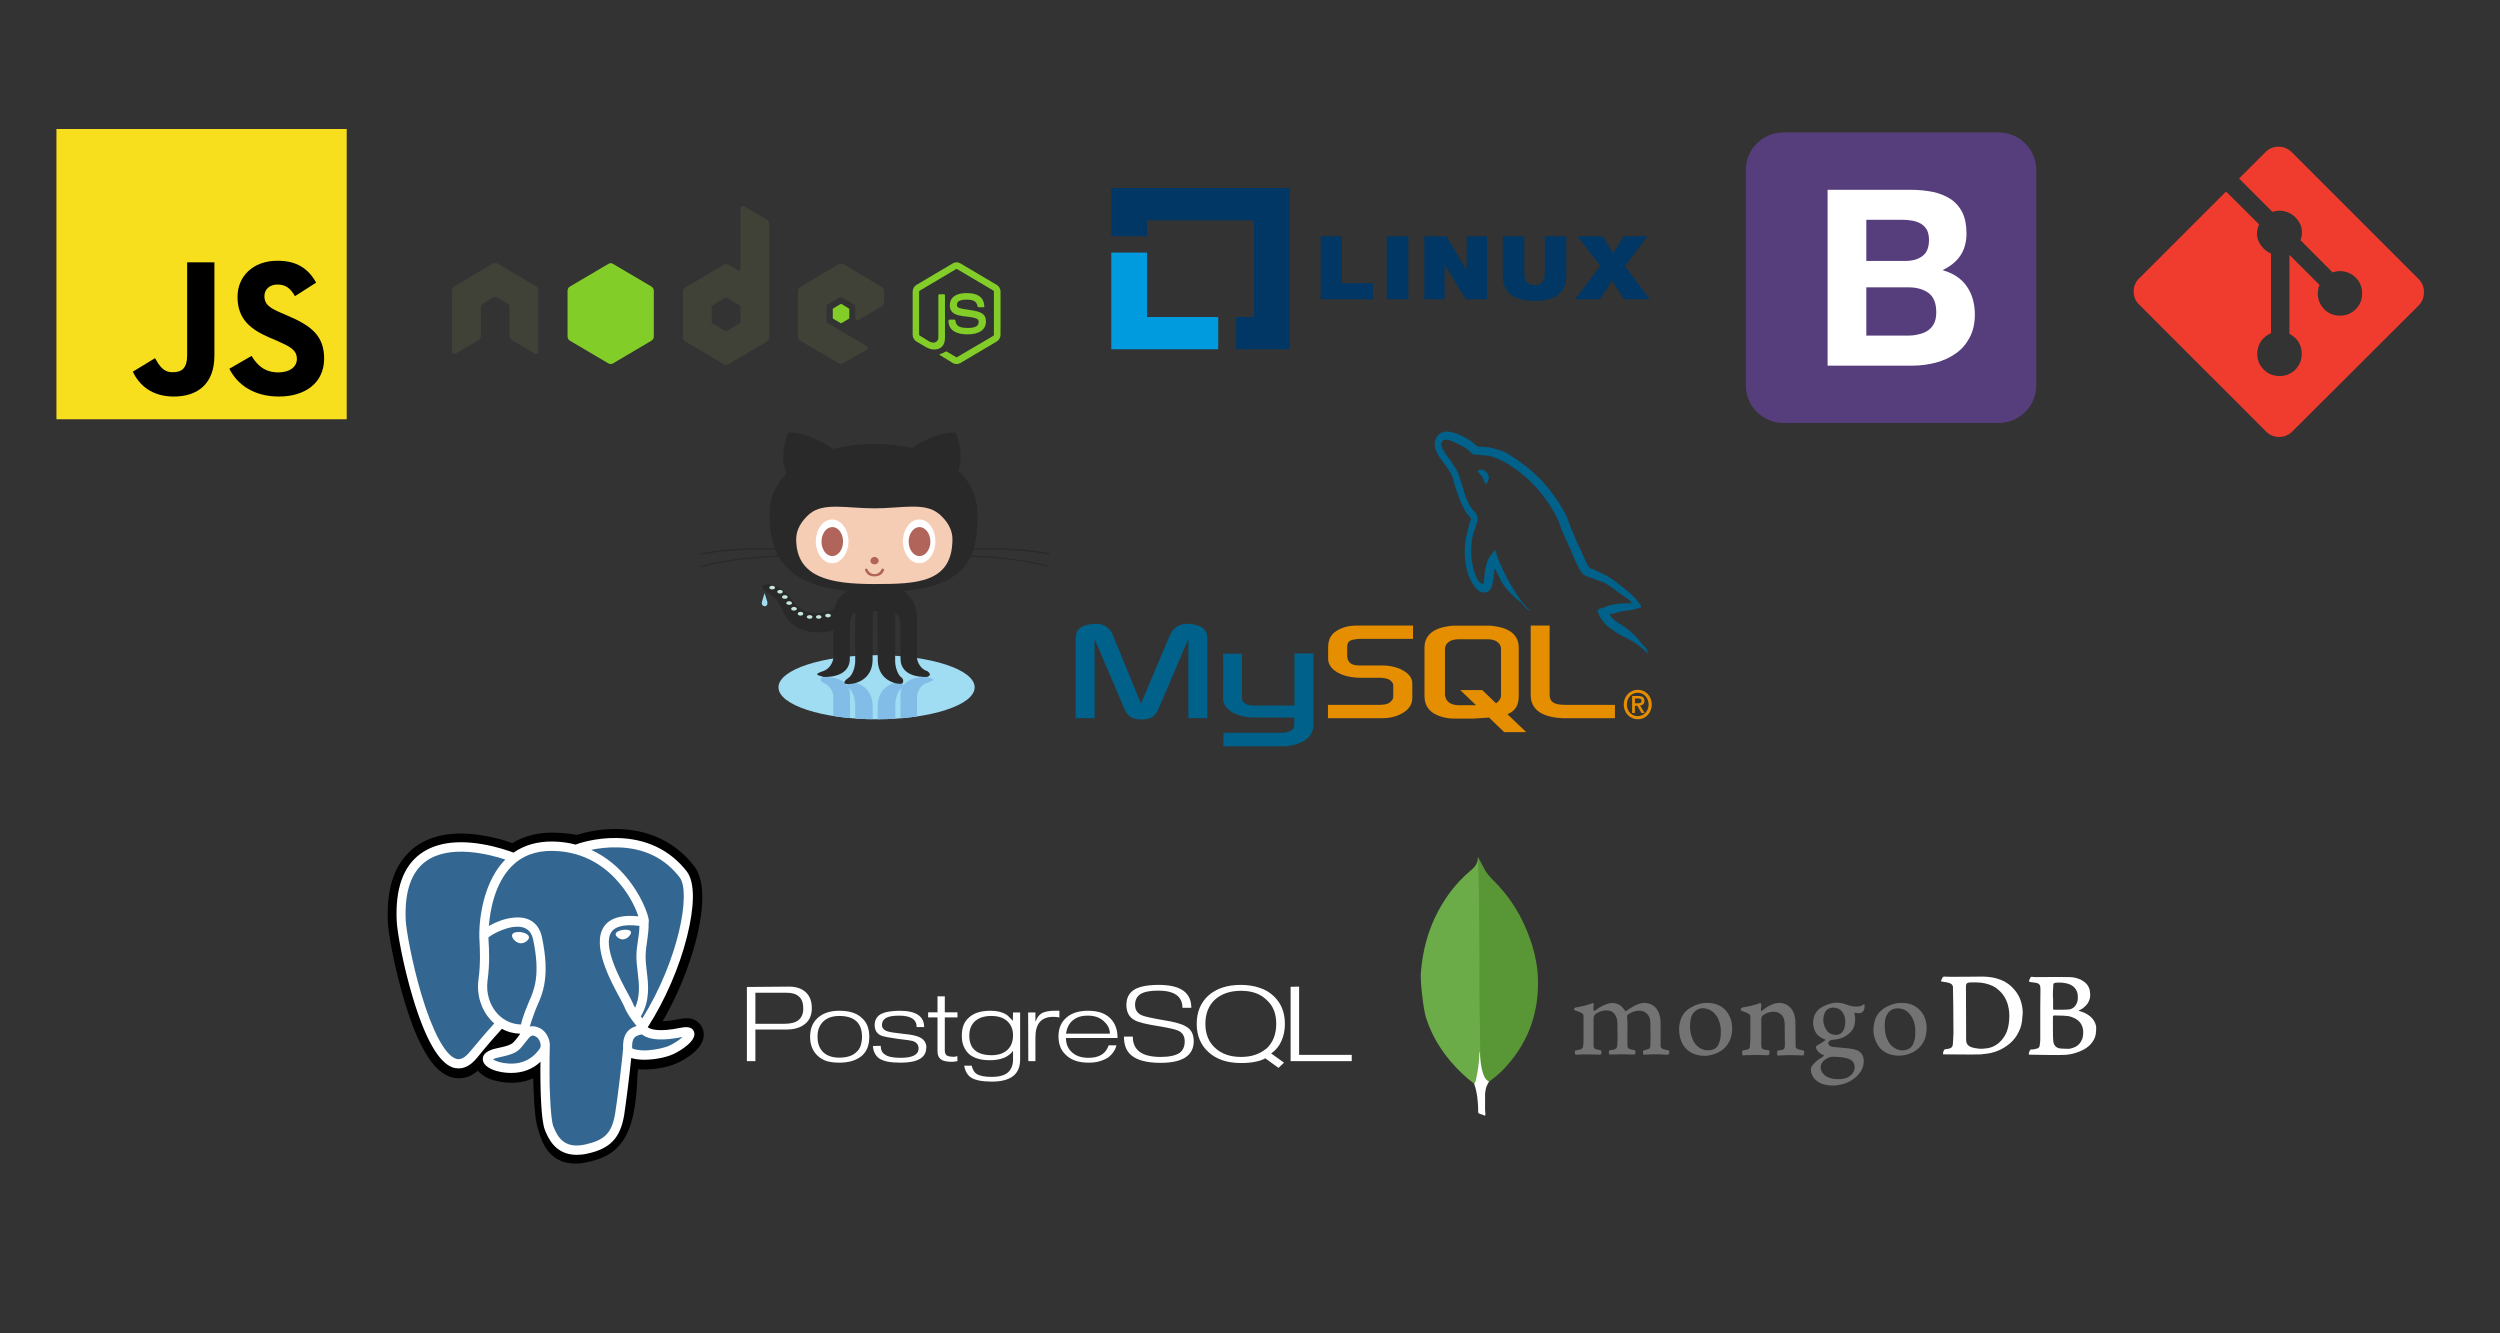 <svg xmlns="http://www.w3.org/2000/svg" xmlns:xlink="http://www.w3.org/1999/xlink" width="75" zoomAndPan="magnify" viewBox="0 0 56.25 30" height="40" preserveAspectRatio="xMidYMid meet" version="1.0"><rect x="0" y="0" width="56.25" height="30" fill="#333333" stroke="none"/><defs><clipPath id="id1"><path d="M 1.27 2.902 L 7.801 2.902 L 7.801 9.434 L 1.27 9.434 Z M 1.27 2.902 " clip-rule="nonzero"/></clipPath><clipPath id="id2"><path d="M 5 5 L 7.801 5 L 7.801 9 L 5 9 Z M 5 5 " clip-rule="nonzero"/></clipPath><clipPath id="id3"><path d="M 20 5 L 22.512 5 L 22.512 8.242 L 20 8.242 Z M 20 5 " clip-rule="nonzero"/></clipPath><clipPath id="id4"><path d="M 10.172 4.613 L 20 4.613 L 20 8.242 L 10.172 8.242 Z M 10.172 4.613 " clip-rule="nonzero"/></clipPath><clipPath id="id5"><path d="M 12 5 L 20 5 L 20 8.242 L 12 8.242 Z M 12 5 " clip-rule="nonzero"/></clipPath><clipPath id="id6"><path d="M 29 5 L 37.234 5 L 37.234 7 L 29 7 Z M 29 5 " clip-rule="nonzero"/></clipPath><clipPath id="id7"><path d="M 25 5 L 28 5 L 28 7.859 L 25 7.859 Z M 25 5 " clip-rule="nonzero"/></clipPath><clipPath id="id8"><path d="M 25 4.23 L 30 4.23 L 30 7.859 L 25 7.859 Z M 25 4.23 " clip-rule="nonzero"/></clipPath><clipPath id="id9"><path d="M 39.281 2.98 L 45.816 2.98 L 45.816 9.516 L 39.281 9.516 Z M 39.281 2.98 " clip-rule="nonzero"/></clipPath><clipPath id="id10"><path d="M 48.008 3.301 L 54.539 3.301 L 54.539 9.832 L 48.008 9.832 Z M 48.008 3.301 " clip-rule="nonzero"/></clipPath><clipPath id="id11"><path d="M 17 14 L 22 14 L 22 16.184 L 17 16.184 Z M 17 14 " clip-rule="nonzero"/></clipPath><clipPath id="id12"><path d="M 18.445 15.219 L 21 15.219 L 21 16.184 L 18.445 16.184 Z M 18.445 15.219 " clip-rule="nonzero"/></clipPath><clipPath id="id13"><path d="M 20.316 15.438 C 20.332 15.391 20.332 15.32 20.184 15.352 C 20.184 15.352 19.77 15.406 19.75 15.855 L 19.742 16.715 L 19.645 16.715 L 19.633 15.855 C 19.613 15.406 19.203 15.352 19.203 15.352 C 19.051 15.32 19.055 15.391 19.07 15.438 C 18.922 15.203 18.527 15.234 18.527 15.234 C 18.391 15.277 18.516 15.359 18.516 15.359 C 18.73 15.434 18.75 15.652 18.75 15.652 L 18.75 16.273 L 18.773 16.754 C 18.824 16.969 18.945 17.094 19.062 17.168 L 20.324 17.168 C 20.477 17.07 20.633 16.887 20.633 16.543 L 20.633 15.652 C 20.633 15.652 20.652 15.434 20.871 15.359 C 21.086 15.289 20.996 15.277 20.859 15.234 C 20.859 15.234 20.844 15.23 20.816 15.23 C 20.707 15.23 20.434 15.25 20.316 15.438 M 19.125 16.32 L 19.125 15.645 C 19.125 15.578 19.113 15.523 19.09 15.477 C 19.23 15.578 19.242 15.84 19.242 15.84 L 19.242 16.684 C 19.102 16.59 19.125 16.32 19.125 16.32 M 20.145 15.84 C 20.145 15.84 20.152 15.578 20.297 15.477 C 20.273 15.523 20.262 15.578 20.262 15.645 L 20.262 16.32 C 20.262 16.32 20.285 16.57 20.145 16.676 Z M 20.145 15.84 " clip-rule="nonzero"/></clipPath><clipPath id="id14"><path d="M 15.699 9.652 L 23.684 9.652 L 23.684 16 L 15.699 16 Z M 15.699 9.652 " clip-rule="nonzero"/></clipPath><clipPath id="id15"><path d="M 24.152 14 L 30 14 L 30 16.789 L 24.152 16.789 Z M 24.152 14 " clip-rule="nonzero"/></clipPath><clipPath id="id16"><path d="M 29 14 L 37 14 L 37 16.789 L 29 16.789 Z M 29 14 " clip-rule="nonzero"/></clipPath><clipPath id="id17"><path d="M 32 9.531 L 37.215 9.531 L 37.215 15 L 32 15 Z M 32 9.531 " clip-rule="nonzero"/></clipPath><clipPath id="id18"><path d="M 36 15 L 37.215 15 L 37.215 16.789 L 36 16.789 Z M 36 15 " clip-rule="nonzero"/></clipPath><clipPath id="id19"><path d="M 16.715 22.16 L 30.504 22.16 L 30.504 24.34 L 16.715 24.34 Z M 16.715 22.16 " clip-rule="nonzero"/></clipPath><clipPath id="id20"><path d="M 8.688 18.195 L 15.945 18.195 L 15.945 26.18 L 8.688 26.18 Z M 8.688 18.195 " clip-rule="nonzero"/></clipPath><clipPath id="id21"><path d="M 9 18.195 L 15.945 18.195 L 15.945 26 L 9 26 Z M 9 18.195 " clip-rule="nonzero"/></clipPath><clipPath id="id22"><path d="M 8.688 18.195 L 15.945 18.195 L 15.945 26 L 8.688 26 Z M 8.688 18.195 " clip-rule="nonzero"/></clipPath><clipPath id="id23"><path d="M 33 19.289 L 35 19.289 L 35 25 L 33 25 Z M 33 19.289 " clip-rule="nonzero"/></clipPath><clipPath id="id24"><path d="M 31.938 19.289 L 34 19.289 L 34 25 L 31.938 25 Z M 31.938 19.289 " clip-rule="nonzero"/></clipPath><clipPath id="id25"><path d="M 33 23 L 34 23 L 34 25.098 L 33 25.098 Z M 33 23 " clip-rule="nonzero"/></clipPath><clipPath id="id26"><path d="M 43 21 L 47.18 21 L 47.18 24 L 43 24 Z M 43 21 " clip-rule="nonzero"/></clipPath></defs><g clip-path="url(#id1)"><path fill="#f7df1e" d="M 1.27 2.902 L 7.801 2.902 L 7.801 9.434 L 1.27 9.434 Z M 1.27 2.902 " fill-opacity="1" fill-rule="nonzero"/></g><path fill="#000000" d="M 2.988 8.363 L 3.488 8.059 C 3.586 8.23 3.672 8.375 3.883 8.375 C 4.082 8.375 4.211 8.297 4.211 7.988 L 4.211 5.902 L 4.824 5.902 L 4.824 8 C 4.824 8.633 4.453 8.922 3.91 8.922 C 3.418 8.922 3.133 8.668 2.988 8.363 " fill-opacity="1" fill-rule="nonzero"/><g clip-path="url(#id2)"><path fill="#000000" d="M 5.16 8.297 L 5.66 8.008 C 5.789 8.223 5.961 8.379 6.262 8.379 C 6.52 8.379 6.68 8.254 6.68 8.078 C 6.68 7.867 6.512 7.793 6.234 7.668 L 6.078 7.602 C 5.637 7.414 5.344 7.18 5.344 6.68 C 5.344 6.219 5.691 5.867 6.242 5.867 C 6.633 5.867 6.914 6.004 7.113 6.359 L 6.637 6.664 C 6.531 6.477 6.418 6.402 6.242 6.402 C 6.062 6.402 5.949 6.516 5.949 6.664 C 5.949 6.848 6.062 6.926 6.324 7.039 L 6.477 7.105 C 7 7.328 7.293 7.555 7.293 8.066 C 7.293 8.621 6.859 8.922 6.277 8.922 C 5.707 8.922 5.34 8.652 5.16 8.297 " fill-opacity="1" fill-rule="nonzero"/></g><g clip-path="url(#id3)"><path fill="#83cd29" d="M 21.523 5.902 C 21.492 5.902 21.465 5.91 21.438 5.926 L 20.621 6.41 C 20.566 6.441 20.535 6.5 20.535 6.562 L 20.535 7.531 C 20.535 7.594 20.566 7.652 20.621 7.684 L 20.832 7.809 C 20.938 7.863 20.977 7.863 21.023 7.863 C 21.176 7.863 21.262 7.766 21.262 7.602 L 21.262 6.645 C 21.262 6.633 21.254 6.621 21.238 6.621 L 21.137 6.621 C 21.125 6.621 21.113 6.633 21.113 6.645 L 21.113 7.602 C 21.113 7.672 21.039 7.746 20.918 7.688 L 20.695 7.551 C 20.688 7.547 20.68 7.539 20.68 7.531 L 20.68 6.562 C 20.68 6.555 20.688 6.543 20.695 6.539 L 21.512 6.055 C 21.52 6.051 21.527 6.051 21.535 6.055 L 22.352 6.539 C 22.359 6.543 22.363 6.555 22.363 6.562 L 22.363 7.531 C 22.363 7.539 22.359 7.551 22.352 7.555 L 21.535 8.035 C 21.527 8.043 21.52 8.043 21.512 8.035 L 21.301 7.91 C 21.293 7.906 21.285 7.906 21.281 7.91 C 21.223 7.941 21.211 7.945 21.156 7.965 C 21.145 7.969 21.121 7.977 21.164 8 L 21.438 8.168 C 21.465 8.184 21.492 8.191 21.523 8.191 C 21.555 8.191 21.582 8.184 21.609 8.168 L 22.426 7.684 C 22.48 7.652 22.512 7.594 22.512 7.531 L 22.512 6.562 C 22.512 6.5 22.48 6.441 22.426 6.41 L 21.609 5.926 C 21.582 5.91 21.555 5.902 21.523 5.902 Z M 21.742 6.594 C 21.508 6.594 21.371 6.695 21.371 6.867 C 21.371 7.051 21.508 7.098 21.73 7.121 C 22 7.148 22.02 7.188 22.02 7.242 C 22.02 7.336 21.945 7.379 21.773 7.379 C 21.559 7.379 21.512 7.32 21.496 7.211 C 21.492 7.199 21.484 7.191 21.473 7.191 L 21.367 7.191 C 21.352 7.191 21.344 7.199 21.34 7.215 C 21.34 7.355 21.418 7.523 21.773 7.523 C 22.031 7.523 22.184 7.418 22.184 7.234 C 22.184 7.055 22.062 7.008 21.812 6.973 C 21.559 6.938 21.531 6.922 21.531 6.859 C 21.531 6.809 21.555 6.742 21.742 6.742 C 21.91 6.742 21.973 6.781 21.996 6.895 C 22 6.906 22.008 6.914 22.02 6.914 L 22.125 6.914 C 22.133 6.914 22.137 6.91 22.141 6.906 C 22.148 6.902 22.148 6.895 22.148 6.887 C 22.133 6.688 22.004 6.594 21.742 6.594 Z M 21.742 6.594 " fill-opacity="1" fill-rule="nonzero"/></g><g clip-path="url(#id4)"><path fill="#404137" d="M 16.715 4.633 C 16.703 4.633 16.695 4.637 16.688 4.641 C 16.668 4.652 16.66 4.668 16.66 4.688 L 16.66 6.051 C 16.66 6.066 16.656 6.078 16.645 6.082 C 16.633 6.09 16.621 6.09 16.605 6.082 L 16.391 5.957 C 16.355 5.934 16.32 5.934 16.285 5.957 L 15.418 6.469 C 15.387 6.488 15.367 6.523 15.367 6.562 L 15.367 7.59 C 15.367 7.629 15.383 7.66 15.418 7.684 L 16.285 8.195 C 16.32 8.215 16.355 8.215 16.391 8.195 L 17.258 7.684 C 17.293 7.66 17.309 7.629 17.309 7.59 L 17.309 5.031 C 17.309 4.992 17.289 4.953 17.254 4.938 L 16.738 4.641 C 16.73 4.637 16.723 4.633 16.715 4.633 Z M 11.137 5.914 C 11.121 5.918 11.105 5.918 11.09 5.93 L 10.223 6.441 C 10.188 6.461 10.172 6.492 10.172 6.535 L 10.172 7.91 C 10.172 7.93 10.184 7.949 10.199 7.957 C 10.215 7.969 10.234 7.969 10.25 7.957 L 10.766 7.656 C 10.797 7.637 10.82 7.602 10.82 7.562 L 10.82 6.918 C 10.82 6.883 10.84 6.844 10.871 6.828 L 11.09 6.695 C 11.105 6.688 11.125 6.684 11.145 6.684 C 11.16 6.684 11.18 6.688 11.195 6.695 L 11.414 6.828 C 11.445 6.844 11.465 6.879 11.465 6.918 L 11.465 7.562 C 11.465 7.602 11.488 7.637 11.52 7.656 L 12.035 7.957 C 12.051 7.969 12.07 7.969 12.086 7.957 C 12.102 7.949 12.113 7.93 12.113 7.91 L 12.113 6.535 C 12.113 6.492 12.098 6.461 12.062 6.441 L 11.195 5.93 C 11.18 5.918 11.164 5.918 11.148 5.914 Z M 18.926 5.93 C 18.906 5.93 18.891 5.934 18.875 5.941 L 18.008 6.457 C 17.973 6.477 17.953 6.512 17.953 6.547 L 17.953 7.574 C 17.953 7.613 17.977 7.648 18.008 7.668 L 18.867 8.172 C 18.898 8.188 18.938 8.191 18.973 8.172 L 19.492 7.875 C 19.508 7.867 19.52 7.848 19.52 7.828 C 19.52 7.809 19.512 7.793 19.492 7.781 L 18.621 7.27 C 18.605 7.258 18.594 7.238 18.594 7.219 L 18.594 6.898 C 18.594 6.879 18.605 6.863 18.621 6.852 L 18.891 6.691 C 18.91 6.684 18.93 6.684 18.945 6.691 L 19.215 6.852 C 19.234 6.863 19.242 6.879 19.242 6.898 L 19.242 7.152 C 19.242 7.172 19.25 7.188 19.27 7.199 C 19.285 7.207 19.305 7.207 19.32 7.199 L 19.84 6.891 C 19.871 6.871 19.891 6.836 19.891 6.797 L 19.891 6.547 C 19.891 6.508 19.875 6.477 19.84 6.457 L 18.977 5.941 C 18.961 5.934 18.945 5.93 18.926 5.93 Z M 16.336 6.695 C 16.34 6.695 16.344 6.695 16.348 6.699 L 16.645 6.875 C 16.652 6.879 16.66 6.887 16.66 6.898 L 16.66 7.25 C 16.66 7.262 16.652 7.27 16.645 7.273 L 16.348 7.449 C 16.34 7.457 16.332 7.457 16.32 7.449 L 16.023 7.273 C 16.016 7.27 16.012 7.262 16.012 7.25 L 16.012 6.898 C 16.012 6.887 16.016 6.879 16.023 6.875 L 16.32 6.699 C 16.324 6.695 16.328 6.695 16.336 6.695 Z M 16.336 6.695 " fill-opacity="1" fill-rule="nonzero"/></g><g clip-path="url(#id5)"><path fill="#83cd29" d="M 13.742 5.922 C 13.723 5.922 13.703 5.926 13.688 5.938 L 12.82 6.449 C 12.789 6.469 12.77 6.504 12.77 6.543 L 12.77 7.57 C 12.77 7.609 12.789 7.641 12.82 7.664 L 13.688 8.176 C 13.723 8.195 13.758 8.195 13.793 8.176 L 14.66 7.664 C 14.695 7.641 14.711 7.609 14.711 7.57 L 14.711 6.543 C 14.711 6.504 14.691 6.469 14.66 6.449 L 13.793 5.938 C 13.777 5.926 13.758 5.922 13.742 5.922 Z M 18.926 6.84 C 18.922 6.84 18.918 6.84 18.914 6.84 L 18.746 6.941 C 18.738 6.945 18.738 6.949 18.738 6.957 L 18.738 7.156 C 18.738 7.16 18.742 7.168 18.746 7.172 L 18.914 7.27 C 18.918 7.273 18.926 7.273 18.934 7.27 L 19.098 7.172 C 19.105 7.168 19.109 7.16 19.109 7.156 L 19.109 6.957 C 19.109 6.949 19.105 6.945 19.098 6.941 L 18.934 6.84 C 18.93 6.84 18.926 6.84 18.926 6.84 Z M 18.926 6.84 " fill-opacity="1" fill-rule="nonzero"/></g><g clip-path="url(#id6)"><path fill="#003764" d="M 30.195 6.371 L 30.891 6.371 L 30.891 6.734 L 29.715 6.734 L 29.715 5.316 L 30.195 5.316 Z M 31.203 5.316 L 31.688 5.316 L 31.688 6.734 L 31.203 6.734 Z M 32.996 6.074 L 33 6.074 L 33 5.316 L 33.457 5.316 L 33.457 6.734 L 32.984 6.734 L 32.508 5.961 L 32.504 5.961 L 32.504 6.734 L 32.047 6.734 L 32.047 5.316 L 32.543 5.316 Z M 35.242 6.188 C 35.242 6.582 35.012 6.77 34.527 6.77 C 34.047 6.77 33.812 6.582 33.812 6.188 L 33.812 5.316 L 34.297 5.316 L 34.297 6.09 C 34.297 6.23 34.297 6.414 34.531 6.414 C 34.766 6.414 34.758 6.23 34.758 6.09 L 34.758 5.316 L 35.242 5.316 Z M 36.062 5.316 L 36.297 5.703 L 36.531 5.316 L 37.066 5.316 L 36.562 5.984 L 37.121 6.734 L 36.539 6.734 L 36.273 6.312 L 35.996 6.734 L 35.441 6.734 L 36.008 5.98 L 35.492 5.316 Z M 36.062 5.316 " fill-opacity="1" fill-rule="nonzero"/></g><g clip-path="url(#id7)"><path fill="#009bde" d="M 25.004 5.684 L 25.004 7.859 L 27.41 7.859 L 27.41 7.133 L 25.809 7.133 L 25.809 5.684 Z M 25.004 5.684 " fill-opacity="1" fill-rule="nonzero"/></g><g clip-path="url(#id8)"><path fill="#003764" d="M 25.809 4.957 L 28.215 4.957 L 28.215 7.133 L 27.812 7.133 L 27.812 7.859 L 29.016 7.859 L 29.016 4.23 L 25.004 4.23 L 25.004 5.316 L 25.809 5.316 Z M 25.809 4.957 " fill-opacity="1" fill-rule="nonzero"/></g><g clip-path="url(#id9)"><path fill="#563d7c" d="M 39.281 8.672 C 39.281 9.137 39.66 9.516 40.125 9.516 L 44.973 9.516 C 45.438 9.516 45.816 9.137 45.816 8.672 L 45.816 3.824 C 45.816 3.359 45.438 2.98 44.973 2.98 L 40.125 2.98 C 39.66 2.98 39.281 3.359 39.281 3.824 Z M 39.281 8.672 " fill-opacity="1" fill-rule="nonzero"/></g><path fill="#ffffff" d="M 41.992 5.871 L 41.992 4.945 L 42.805 4.945 C 42.883 4.945 42.957 4.953 43.031 4.965 C 43.102 4.98 43.164 5 43.223 5.035 C 43.277 5.066 43.32 5.113 43.355 5.172 C 43.387 5.234 43.402 5.309 43.402 5.402 C 43.402 5.566 43.355 5.688 43.254 5.762 C 43.156 5.836 43.027 5.871 42.871 5.871 Z M 41.121 4.27 L 41.121 8.227 L 43.039 8.227 C 43.215 8.227 43.387 8.203 43.555 8.16 C 43.723 8.113 43.875 8.047 44.004 7.953 C 44.137 7.863 44.238 7.742 44.316 7.598 C 44.395 7.449 44.434 7.277 44.434 7.078 C 44.434 6.832 44.375 6.621 44.254 6.445 C 44.133 6.27 43.953 6.148 43.707 6.078 C 43.887 5.992 44.02 5.883 44.109 5.75 C 44.199 5.617 44.246 5.449 44.246 5.25 C 44.246 5.066 44.215 4.91 44.156 4.785 C 44.094 4.66 44.008 4.559 43.898 4.484 C 43.785 4.41 43.652 4.355 43.5 4.32 C 43.344 4.289 43.172 4.27 42.984 4.27 Z M 41.992 7.551 L 41.992 6.465 L 42.938 6.465 C 43.125 6.465 43.277 6.508 43.395 6.594 C 43.508 6.68 43.566 6.824 43.566 7.027 C 43.566 7.133 43.547 7.219 43.512 7.285 C 43.477 7.352 43.43 7.402 43.371 7.441 C 43.312 7.48 43.242 7.508 43.164 7.523 C 43.09 7.543 43.008 7.551 42.922 7.551 Z M 41.992 7.551 " fill-opacity="1" fill-rule="nonzero"/><g clip-path="url(#id10)"><path fill="#f03c2e" d="M 54.418 6.277 L 51.566 3.426 C 51.484 3.344 51.383 3.301 51.266 3.301 C 51.152 3.301 51.051 3.344 50.969 3.426 L 50.379 4.016 L 51.129 4.766 C 51.305 4.707 51.504 4.75 51.645 4.887 C 51.789 5.035 51.832 5.207 51.762 5.406 L 52.484 6.129 C 52.66 6.066 52.863 6.105 53.004 6.246 C 53.102 6.344 53.148 6.465 53.148 6.602 C 53.148 6.738 53.102 6.859 53.004 6.957 C 52.906 7.055 52.789 7.102 52.648 7.102 C 52.512 7.102 52.391 7.055 52.293 6.957 C 52.148 6.809 52.113 6.594 52.188 6.41 L 51.512 5.734 L 51.512 7.512 C 51.559 7.535 51.605 7.57 51.645 7.605 C 51.742 7.703 51.789 7.824 51.789 7.961 C 51.789 8.098 51.742 8.219 51.645 8.316 C 51.547 8.414 51.426 8.461 51.289 8.461 C 51.152 8.461 51.031 8.414 50.934 8.316 C 50.836 8.219 50.789 8.098 50.789 7.961 C 50.789 7.824 50.836 7.703 50.934 7.605 C 50.984 7.559 51.039 7.523 51.098 7.496 L 51.098 5.703 C 51.039 5.68 50.984 5.645 50.934 5.594 C 50.777 5.438 50.742 5.254 50.828 5.047 L 50.086 4.309 L 48.133 6.262 C 48.047 6.344 48.008 6.441 48.008 6.559 C 48.008 6.676 48.047 6.773 48.133 6.855 L 50.984 9.707 C 51.066 9.789 51.164 9.832 51.281 9.832 C 51.398 9.832 51.496 9.789 51.578 9.707 L 54.418 6.875 C 54.5 6.793 54.539 6.691 54.539 6.574 C 54.539 6.461 54.5 6.359 54.418 6.277 " fill-opacity="1" fill-rule="nonzero"/></g><g clip-path="url(#id11)"><path fill="#a0dcf2" d="M 21.93 15.465 C 21.93 15.863 20.941 16.184 19.723 16.184 C 18.504 16.184 17.516 15.863 17.516 15.465 C 17.516 15.066 18.504 14.742 19.723 14.742 C 20.941 14.742 21.93 15.066 21.93 15.465 " fill-opacity="1" fill-rule="nonzero"/></g><g clip-path="url(#id12)"><g clip-path="url(#id13)"><path fill="#82bde7" d="M 21.93 15.465 C 21.93 15.863 20.941 16.184 19.723 16.184 C 18.504 16.184 17.516 15.863 17.516 15.465 C 17.516 15.066 18.504 14.742 19.723 14.742 C 20.941 14.742 21.93 15.066 21.93 15.465 " fill-opacity="1" fill-rule="nonzero"/></g></g><path fill="#a0dcf2" d="M 17.203 13.344 L 17.141 13.551 C 17.141 13.551 17.125 13.625 17.199 13.641 C 17.277 13.637 17.27 13.57 17.266 13.547 Z M 17.203 13.344 " fill-opacity="1" fill-rule="nonzero"/><g clip-path="url(#id14)"><path fill="#292929" d="M 23.617 12.477 L 23.621 12.449 C 22.977 12.328 22.312 12.328 21.91 12.344 C 21.977 12.121 21.996 11.863 21.996 11.578 C 21.996 11.172 21.832 10.844 21.562 10.594 C 21.609 10.453 21.672 10.141 21.5 9.742 C 21.5 9.742 21.199 9.652 20.516 10.078 C 20.25 10.02 19.965 9.988 19.68 9.988 C 19.363 9.988 19.047 10.023 18.754 10.102 C 18.047 9.652 17.734 9.742 17.734 9.742 C 17.531 10.219 17.66 10.566 17.695 10.656 C 17.457 10.895 17.312 11.203 17.312 11.578 C 17.312 11.863 17.348 12.117 17.434 12.34 C 17.027 12.328 16.387 12.332 15.762 12.449 L 15.77 12.477 C 16.395 12.359 17.039 12.355 17.441 12.367 C 17.461 12.414 17.48 12.457 17.504 12.5 C 17.105 12.516 16.426 12.562 15.773 12.734 L 15.781 12.758 C 16.438 12.586 17.125 12.539 17.52 12.527 C 17.758 12.941 18.227 13.211 19.062 13.293 C 18.941 13.367 18.82 13.496 18.773 13.707 C 18.613 13.781 18.102 13.957 17.793 13.465 C 17.793 13.465 17.621 13.172 17.293 13.148 C 17.293 13.148 16.977 13.145 17.273 13.332 C 17.273 13.332 17.484 13.426 17.633 13.781 C 17.633 13.781 17.824 14.383 18.75 14.188 L 18.75 14.809 C 18.75 14.809 18.73 15.027 18.516 15.102 C 18.301 15.176 18.387 15.184 18.523 15.23 C 18.523 15.23 19.121 15.277 19.121 14.82 L 19.121 14.141 C 19.121 14.141 19.098 13.871 19.242 13.777 L 19.242 14.895 C 19.242 14.895 19.23 15.16 19.082 15.258 C 18.938 15.359 18.984 15.422 19.199 15.379 C 19.199 15.379 19.613 15.324 19.633 14.875 L 19.641 13.75 L 19.742 13.75 L 19.75 14.875 C 19.77 15.324 20.18 15.379 20.18 15.379 C 20.398 15.422 20.301 15.258 20.301 15.258 C 20.152 15.16 20.141 14.895 20.141 14.895 L 20.141 13.789 C 20.285 13.891 20.262 14.141 20.262 14.141 L 20.262 14.82 C 20.262 15.277 20.859 15.23 20.859 15.23 C 20.996 15.188 20.867 15.102 20.867 15.102 C 20.652 15.031 20.633 14.809 20.633 14.809 L 20.633 13.922 C 20.633 13.578 20.477 13.395 20.324 13.297 C 21.215 13.215 21.641 12.945 21.836 12.527 C 22.227 12.539 22.93 12.582 23.602 12.758 L 23.609 12.734 C 22.941 12.559 22.242 12.512 21.852 12.5 C 21.867 12.461 21.887 12.414 21.898 12.371 C 22.297 12.355 22.965 12.355 23.617 12.477 " fill-opacity="1" fill-rule="nonzero"/></g><path fill="#f5cdb5" d="M 21.125 11.559 C 21.316 11.723 21.43 11.918 21.43 12.129 C 21.43 13.113 20.641 13.141 19.672 13.141 C 18.703 13.141 17.914 13.004 17.914 12.129 C 17.914 11.922 18.027 11.727 18.215 11.562 C 18.531 11.297 19.066 11.438 19.672 11.438 C 20.277 11.438 20.809 11.293 21.125 11.562 " fill-opacity="1" fill-rule="nonzero"/><path fill="#ffffff" d="M 19.09 12.18 C 19.09 12.449 18.926 12.672 18.723 12.672 C 18.52 12.672 18.355 12.449 18.355 12.18 C 18.355 11.91 18.52 11.688 18.723 11.688 C 18.926 11.688 19.09 11.91 19.09 12.18 " fill-opacity="1" fill-rule="nonzero"/><path fill="#b1645a" d="M 18.969 12.188 C 18.969 12.367 18.859 12.512 18.727 12.512 C 18.594 12.512 18.484 12.367 18.484 12.188 C 18.484 12.004 18.594 11.859 18.727 11.859 C 18.863 11.859 18.969 12.004 18.969 12.188 " fill-opacity="1" fill-rule="nonzero"/><path fill="#ffffff" d="M 21.047 12.18 C 21.047 12.449 20.887 12.672 20.684 12.672 C 20.48 12.672 20.316 12.449 20.316 12.18 C 20.316 11.91 20.48 11.688 20.684 11.688 C 20.887 11.688 21.047 11.91 21.047 12.18 " fill-opacity="1" fill-rule="nonzero"/><path fill="#b1645a" d="M 20.934 12.188 C 20.934 12.367 20.82 12.512 20.688 12.512 C 20.555 12.512 20.445 12.367 20.445 12.188 C 20.445 12.004 20.555 11.859 20.688 11.859 C 20.82 11.859 20.934 12.004 20.934 12.188 M 19.77 12.617 C 19.77 12.664 19.727 12.699 19.676 12.699 C 19.625 12.699 19.586 12.664 19.586 12.617 C 19.586 12.57 19.625 12.531 19.676 12.531 C 19.727 12.531 19.77 12.57 19.77 12.617 M 19.465 12.832 C 19.457 12.812 19.465 12.801 19.48 12.797 C 19.5 12.789 19.512 12.797 19.52 12.812 C 19.543 12.875 19.605 12.918 19.676 12.918 C 19.746 12.918 19.809 12.875 19.832 12.812 C 19.84 12.797 19.852 12.789 19.871 12.797 C 19.891 12.801 19.895 12.812 19.891 12.832 C 19.852 12.926 19.781 12.969 19.676 12.969 C 19.57 12.969 19.5 12.926 19.465 12.832 " fill-opacity="1" fill-rule="nonzero"/><path fill="#c5e6da" d="M 17.438 13.223 C 17.438 13.246 17.41 13.262 17.375 13.262 C 17.34 13.262 17.309 13.246 17.309 13.223 C 17.309 13.199 17.34 13.18 17.375 13.18 C 17.41 13.18 17.438 13.199 17.438 13.223 M 17.613 13.312 C 17.613 13.336 17.586 13.355 17.551 13.355 C 17.516 13.355 17.488 13.336 17.488 13.312 C 17.488 13.293 17.516 13.273 17.551 13.273 C 17.586 13.273 17.613 13.293 17.613 13.312 M 17.723 13.434 C 17.723 13.457 17.695 13.473 17.66 13.473 C 17.621 13.473 17.594 13.457 17.594 13.434 C 17.594 13.41 17.625 13.391 17.66 13.391 C 17.695 13.391 17.723 13.41 17.723 13.434 M 17.82 13.57 C 17.82 13.594 17.793 13.609 17.758 13.609 C 17.723 13.609 17.691 13.594 17.691 13.57 C 17.691 13.547 17.723 13.527 17.758 13.527 C 17.793 13.527 17.82 13.547 17.82 13.57 M 17.93 13.699 C 17.93 13.723 17.898 13.738 17.863 13.738 C 17.828 13.738 17.801 13.723 17.801 13.699 C 17.801 13.676 17.828 13.656 17.863 13.656 C 17.898 13.656 17.93 13.676 17.93 13.699 M 18.074 13.809 C 18.074 13.832 18.047 13.852 18.012 13.852 C 17.977 13.852 17.949 13.832 17.949 13.809 C 17.949 13.785 17.977 13.766 18.012 13.766 C 18.047 13.766 18.074 13.785 18.074 13.809 " fill-opacity="1" fill-rule="nonzero"/><path fill="#c5e6da" d="M 18.281 13.883 C 18.281 13.902 18.254 13.922 18.219 13.922 C 18.184 13.922 18.152 13.902 18.152 13.883 C 18.152 13.859 18.184 13.84 18.219 13.84 C 18.254 13.84 18.281 13.859 18.281 13.883 " fill-opacity="1" fill-rule="nonzero"/><path fill="#c5e6da" d="M 18.484 13.883 C 18.484 13.902 18.457 13.922 18.422 13.922 C 18.387 13.922 18.359 13.902 18.359 13.883 C 18.359 13.859 18.387 13.84 18.422 13.84 C 18.457 13.84 18.484 13.859 18.484 13.883 " fill-opacity="1" fill-rule="nonzero"/><path fill="#c5e6da" d="M 18.695 13.848 C 18.695 13.871 18.664 13.891 18.629 13.891 C 18.594 13.891 18.566 13.871 18.566 13.848 C 18.566 13.828 18.594 13.809 18.629 13.809 C 18.664 13.809 18.695 13.828 18.695 13.848 " fill-opacity="1" fill-rule="nonzero"/><g clip-path="url(#id15)"><path fill="#00618a" d="M 24.203 16.16 L 24.629 16.16 L 24.629 14.379 L 25.293 15.934 C 25.367 16.121 25.477 16.188 25.684 16.188 C 25.895 16.188 25.996 16.121 26.074 15.934 L 26.738 14.379 L 26.738 16.16 L 27.164 16.16 L 27.164 14.379 C 27.164 14.207 27.098 14.121 26.961 14.078 C 26.637 13.973 26.422 14.066 26.32 14.297 L 25.672 15.832 L 25.043 14.297 C 24.949 14.062 24.73 13.973 24.402 14.078 C 24.27 14.121 24.203 14.207 24.203 14.379 Z M 27.52 14.707 L 27.945 14.707 L 27.945 15.691 C 27.941 15.746 27.961 15.871 28.195 15.875 C 28.316 15.875 29.117 15.875 29.125 15.875 L 29.125 14.703 L 29.551 14.703 C 29.555 14.703 29.551 16.301 29.551 16.305 C 29.555 16.699 29.09 16.785 28.875 16.793 L 27.527 16.793 L 27.527 16.488 L 28.879 16.488 C 29.152 16.457 29.121 16.312 29.121 16.266 L 29.121 16.145 L 28.215 16.145 C 27.789 16.141 27.523 15.945 27.52 15.723 C 27.52 15.703 27.527 14.719 27.52 14.707 Z M 27.52 14.707 " fill-opacity="1" fill-rule="nonzero"/></g><g clip-path="url(#id16)"><path fill="#e48e00" d="M 29.879 16.16 L 31.109 16.16 C 31.254 16.16 31.391 16.129 31.504 16.074 C 31.688 15.984 31.777 15.863 31.777 15.703 L 31.777 15.375 C 31.777 15.242 31.676 15.121 31.473 15.039 C 31.367 14.996 31.234 14.973 31.109 14.973 L 30.59 14.973 C 30.418 14.973 30.336 14.918 30.316 14.797 C 30.312 14.781 30.312 14.77 30.312 14.758 L 30.312 14.551 C 30.312 14.539 30.312 14.527 30.316 14.512 C 30.336 14.422 30.383 14.395 30.535 14.379 C 30.547 14.379 30.562 14.375 30.574 14.375 L 31.793 14.375 L 31.793 14.074 L 30.594 14.074 C 30.422 14.074 30.332 14.086 30.25 14.113 C 29.996 14.195 29.883 14.332 29.883 14.562 L 29.883 14.824 C 29.883 15.027 30.102 15.203 30.469 15.242 C 30.508 15.246 30.551 15.25 30.59 15.25 L 31.035 15.25 C 31.051 15.25 31.066 15.25 31.078 15.25 C 31.215 15.262 31.273 15.289 31.312 15.34 C 31.34 15.367 31.348 15.395 31.348 15.422 L 31.348 15.684 C 31.348 15.719 31.324 15.758 31.285 15.793 C 31.246 15.828 31.188 15.852 31.105 15.855 C 31.086 15.855 31.074 15.859 31.059 15.859 L 29.879 15.859 Z M 34.441 15.637 C 34.441 15.945 34.66 16.121 35.098 16.156 C 35.141 16.16 35.18 16.16 35.223 16.16 L 36.336 16.16 L 36.336 15.859 L 35.215 15.859 C 34.965 15.859 34.867 15.793 34.867 15.633 L 34.867 14.074 L 34.441 14.074 Z M 32.051 15.652 L 32.051 14.578 C 32.051 14.305 32.23 14.141 32.59 14.09 C 32.629 14.082 32.664 14.078 32.703 14.078 L 33.516 14.078 C 33.555 14.078 33.594 14.082 33.633 14.09 C 33.992 14.141 34.172 14.305 34.172 14.578 L 34.172 15.652 C 34.172 15.875 34.098 15.992 33.918 16.07 L 34.34 16.473 L 33.844 16.473 L 33.504 16.145 L 33.16 16.168 L 32.703 16.168 C 32.625 16.168 32.543 16.156 32.453 16.133 C 32.18 16.055 32.051 15.902 32.051 15.652 Z M 32.512 15.625 C 32.512 15.641 32.516 15.656 32.52 15.672 C 32.543 15.797 32.656 15.867 32.824 15.867 L 33.211 15.867 L 32.855 15.527 L 33.352 15.527 L 33.66 15.824 C 33.719 15.789 33.754 15.742 33.77 15.68 C 33.773 15.664 33.773 15.648 33.773 15.633 L 33.773 14.605 C 33.773 14.594 33.773 14.578 33.77 14.562 C 33.742 14.449 33.633 14.383 33.469 14.383 L 32.824 14.383 C 32.633 14.383 32.512 14.469 32.512 14.605 Z M 32.512 15.625 " fill-opacity="1" fill-rule="nonzero"/></g><g clip-path="url(#id17)"><path fill="#00618a" d="M 36.711 13.574 C 36.445 13.57 36.246 13.594 36.074 13.672 C 36.027 13.691 35.949 13.691 35.941 13.758 C 35.969 13.789 35.973 13.832 35.992 13.867 C 36.035 13.938 36.102 14.031 36.164 14.082 C 36.23 14.137 36.301 14.191 36.375 14.238 C 36.504 14.324 36.645 14.371 36.77 14.453 C 36.844 14.5 36.914 14.562 36.984 14.617 C 37.02 14.645 37.043 14.688 37.09 14.707 L 37.09 14.699 C 37.066 14.664 37.059 14.621 37.039 14.586 L 36.941 14.484 C 36.848 14.352 36.727 14.234 36.598 14.137 C 36.496 14.059 36.266 13.953 36.223 13.828 L 36.219 13.82 C 36.289 13.812 36.375 13.785 36.441 13.766 C 36.555 13.734 36.652 13.742 36.77 13.711 L 36.926 13.664 L 36.926 13.633 C 36.867 13.566 36.824 13.484 36.762 13.426 C 36.594 13.273 36.414 13.125 36.227 13 C 36.121 12.93 35.992 12.883 35.883 12.824 C 35.844 12.805 35.777 12.797 35.754 12.762 C 35.695 12.684 35.664 12.586 35.621 12.496 C 35.527 12.305 35.434 12.094 35.352 11.895 C 35.297 11.758 35.258 11.621 35.188 11.5 C 34.848 10.91 34.484 10.555 33.918 10.203 C 33.797 10.129 33.652 10.102 33.5 10.062 L 33.254 10.047 C 33.203 10.023 33.152 9.961 33.105 9.93 C 32.918 9.805 32.438 9.531 32.301 9.887 C 32.211 10.113 32.43 10.336 32.508 10.449 C 32.562 10.527 32.633 10.621 32.672 10.711 C 32.699 10.77 32.703 10.828 32.723 10.891 C 32.777 11.047 32.824 11.215 32.895 11.355 C 32.93 11.43 32.969 11.504 33.016 11.57 C 33.043 11.609 33.09 11.629 33.098 11.688 C 33.051 11.758 33.047 11.863 33.023 11.949 C 32.906 12.34 32.949 12.82 33.121 13.109 C 33.172 13.199 33.293 13.387 33.465 13.316 C 33.609 13.25 33.578 13.055 33.621 12.883 C 33.629 12.84 33.625 12.812 33.641 12.785 L 33.641 12.793 L 33.777 13.078 C 33.875 13.246 34.051 13.426 34.203 13.543 C 34.281 13.605 34.34 13.715 34.441 13.75 L 34.441 13.742 L 34.434 13.742 C 34.414 13.711 34.383 13.695 34.359 13.672 C 34.301 13.609 34.234 13.535 34.188 13.465 C 34.051 13.27 33.93 13.055 33.82 12.832 C 33.77 12.727 33.723 12.609 33.68 12.504 C 33.664 12.461 33.664 12.398 33.629 12.375 C 33.578 12.457 33.508 12.52 33.473 12.613 C 33.41 12.762 33.402 12.945 33.383 13.133 C 33.367 13.141 33.375 13.137 33.367 13.141 C 33.262 13.117 33.227 13.004 33.188 12.906 C 33.09 12.66 33.07 12.266 33.156 11.98 C 33.18 11.906 33.281 11.676 33.238 11.609 C 33.219 11.543 33.156 11.504 33.121 11.453 C 33.074 11.387 33.031 11.305 33 11.23 C 32.922 11.039 32.883 10.824 32.801 10.629 C 32.758 10.539 32.691 10.445 32.637 10.363 C 32.574 10.273 32.504 10.203 32.457 10.094 C 32.438 10.055 32.414 9.992 32.441 9.953 C 32.445 9.926 32.461 9.91 32.484 9.906 C 32.527 9.871 32.648 9.918 32.695 9.938 C 32.812 9.988 32.914 10.039 33.016 10.109 C 33.062 10.145 33.113 10.211 33.172 10.23 L 33.238 10.23 C 33.344 10.254 33.461 10.238 33.559 10.27 C 33.734 10.324 33.891 10.41 34.031 10.508 C 34.461 10.793 34.812 11.203 35.055 11.691 C 35.09 11.77 35.109 11.844 35.141 11.93 C 35.211 12.094 35.297 12.27 35.367 12.434 C 35.434 12.598 35.5 12.762 35.598 12.898 C 35.648 12.973 35.844 13.008 35.934 13.051 C 35.996 13.078 36.098 13.105 36.156 13.145 C 36.27 13.215 36.379 13.301 36.484 13.379 C 36.539 13.422 36.703 13.508 36.711 13.578 Z M 36.711 13.574 " fill-opacity="1" fill-rule="nonzero"/></g><path fill="#00618a" d="M 33.375 10.566 C 33.32 10.566 33.281 10.574 33.238 10.582 L 33.238 10.59 L 33.246 10.59 C 33.273 10.648 33.32 10.684 33.352 10.734 L 33.426 10.898 L 33.434 10.891 C 33.48 10.855 33.5 10.801 33.5 10.719 C 33.48 10.695 33.48 10.672 33.465 10.645 C 33.441 10.613 33.398 10.594 33.375 10.566 Z M 33.375 10.566 " fill-opacity="1" fill-rule="evenodd"/><g clip-path="url(#id18)"><path fill="#e48e00" d="M 36.535 15.852 C 36.535 16.051 36.684 16.184 36.852 16.184 C 37.016 16.184 37.164 16.051 37.164 15.852 C 37.164 15.652 37.016 15.52 36.852 15.52 C 36.684 15.52 36.535 15.652 36.535 15.852 Z M 37.094 15.852 C 37.094 16.004 36.984 16.113 36.848 16.113 C 36.711 16.113 36.605 16.004 36.605 15.852 C 36.605 15.699 36.711 15.586 36.848 15.586 C 36.984 15.586 37.094 15.699 37.094 15.852 Z M 36.934 16.043 L 37.004 16.043 L 36.902 15.875 C 36.957 15.867 37 15.84 37 15.77 C 37 15.691 36.953 15.66 36.863 15.66 L 36.723 15.66 L 36.723 16.043 L 36.785 16.043 L 36.785 15.879 L 36.84 15.879 Z M 36.785 15.824 L 36.785 15.715 L 36.855 15.715 C 36.891 15.715 36.934 15.723 36.934 15.766 C 36.934 15.82 36.895 15.824 36.848 15.824 Z M 36.785 15.824 " fill-opacity="1" fill-rule="evenodd"/></g><g clip-path="url(#id19)"><path fill="#ffffff" d="M 17.656 23.035 L 16.996 23.035 L 16.996 22.336 L 17.691 22.336 C 17.949 22.336 18.074 22.453 18.074 22.691 C 18.074 22.918 17.938 23.035 17.656 23.035 M 18.133 22.328 C 18.043 22.242 17.914 22.199 17.754 22.199 L 16.805 22.207 L 16.805 23.875 L 16.996 23.875 L 16.996 23.164 L 17.699 23.164 C 17.875 23.164 18.016 23.121 18.117 23.035 C 18.219 22.953 18.266 22.832 18.266 22.684 C 18.266 22.531 18.223 22.414 18.133 22.328 Z M 19.367 23.523 C 19.348 23.582 19.316 23.629 19.273 23.668 C 19.188 23.754 19.059 23.797 18.883 23.797 C 18.727 23.797 18.605 23.754 18.52 23.672 C 18.434 23.586 18.395 23.473 18.395 23.328 C 18.395 23.254 18.402 23.188 18.426 23.133 C 18.449 23.074 18.48 23.027 18.523 22.984 C 18.609 22.902 18.73 22.859 18.883 22.859 C 19.223 22.859 19.395 23.016 19.395 23.328 C 19.395 23.402 19.383 23.469 19.367 23.523 M 19.398 22.91 C 19.285 22.797 19.113 22.742 18.883 22.742 C 18.668 22.742 18.504 22.801 18.387 22.914 C 18.281 23.016 18.227 23.152 18.227 23.328 C 18.227 23.504 18.281 23.641 18.391 23.75 C 18.449 23.805 18.52 23.848 18.602 23.875 C 18.68 23.898 18.777 23.91 18.883 23.91 C 19.109 23.91 19.281 23.855 19.402 23.746 C 19.508 23.645 19.559 23.508 19.559 23.328 C 19.559 23.148 19.508 23.008 19.398 22.91 Z M 20.84 23.574 C 20.84 23.797 20.648 23.91 20.266 23.91 C 20.148 23.91 20.051 23.902 19.969 23.887 C 19.891 23.871 19.824 23.844 19.773 23.809 C 19.738 23.781 19.707 23.746 19.684 23.699 C 19.66 23.656 19.645 23.602 19.641 23.535 L 19.816 23.531 C 19.816 23.621 19.848 23.688 19.91 23.727 C 19.977 23.777 20.098 23.801 20.266 23.801 C 20.535 23.801 20.668 23.73 20.668 23.59 C 20.668 23.508 20.625 23.453 20.535 23.422 C 20.516 23.414 20.406 23.398 20.207 23.375 C 20.012 23.348 19.887 23.324 19.836 23.305 C 19.73 23.262 19.68 23.18 19.68 23.066 C 19.68 22.953 19.727 22.871 19.82 22.816 C 19.867 22.793 19.926 22.773 19.996 22.762 C 20.066 22.75 20.148 22.742 20.238 22.742 C 20.609 22.742 20.793 22.863 20.793 23.109 L 20.625 23.109 C 20.625 22.938 20.492 22.852 20.234 22.852 C 20.102 22.852 20.004 22.867 19.938 22.902 C 19.875 22.938 19.844 22.992 19.844 23.062 C 19.844 23.129 19.887 23.18 19.973 23.207 C 20.023 23.223 20.141 23.242 20.328 23.262 C 20.492 23.277 20.605 23.301 20.668 23.328 C 20.785 23.375 20.844 23.457 20.844 23.574 Z M 21.543 23.875 L 21.469 23.887 L 21.426 23.891 C 21.309 23.891 21.223 23.875 21.172 23.836 C 21.121 23.801 21.094 23.742 21.094 23.652 L 21.094 22.891 L 20.883 22.891 L 20.883 22.777 L 21.094 22.777 L 21.094 22.418 L 21.258 22.418 L 21.258 22.777 L 21.543 22.777 L 21.543 22.891 L 21.258 22.891 L 21.258 23.633 C 21.258 23.688 21.273 23.727 21.301 23.746 C 21.328 23.766 21.379 23.777 21.449 23.777 C 21.461 23.777 21.473 23.777 21.484 23.777 C 21.496 23.773 21.516 23.77 21.539 23.762 L 21.543 23.879 Z M 22.664 23.625 C 22.621 23.664 22.57 23.691 22.516 23.711 C 22.457 23.73 22.391 23.742 22.316 23.742 C 21.977 23.742 21.809 23.594 21.809 23.301 C 21.809 23.164 21.852 23.055 21.938 22.977 C 22.027 22.898 22.148 22.859 22.305 22.859 C 22.465 22.859 22.586 22.902 22.668 22.98 C 22.75 23.059 22.793 23.16 22.793 23.293 C 22.793 23.438 22.75 23.547 22.664 23.625 M 22.953 22.781 L 22.793 22.781 L 22.789 22.969 C 22.719 22.891 22.668 22.844 22.637 22.824 C 22.547 22.77 22.43 22.742 22.285 22.742 C 22.07 22.742 21.91 22.793 21.801 22.895 C 21.691 22.988 21.641 23.125 21.641 23.301 C 21.641 23.387 21.652 23.465 21.68 23.535 C 21.707 23.602 21.746 23.66 21.797 23.711 C 21.91 23.809 22.066 23.855 22.27 23.855 C 22.516 23.855 22.691 23.785 22.793 23.645 L 22.793 23.84 C 22.793 23.965 22.754 24.062 22.68 24.129 C 22.605 24.195 22.484 24.23 22.312 24.23 C 22.152 24.23 22.039 24.207 21.969 24.16 C 21.918 24.125 21.883 24.062 21.863 23.977 L 21.695 23.977 C 21.715 24.098 21.766 24.188 21.844 24.242 C 21.938 24.305 22.098 24.336 22.316 24.336 C 22.742 24.336 22.953 24.172 22.953 23.84 Z M 23.832 22.891 C 23.785 22.883 23.738 22.879 23.699 22.879 C 23.43 22.879 23.297 23.031 23.297 23.34 L 23.297 23.875 L 23.137 23.875 L 23.133 22.781 L 23.297 22.781 L 23.297 22.977 L 23.305 22.977 C 23.332 22.898 23.375 22.84 23.434 22.801 C 23.5 22.762 23.598 22.742 23.727 22.742 L 23.836 22.742 L 23.836 22.891 Z M 23.984 23.258 C 24.004 23.133 24.051 23.035 24.125 22.969 C 24.168 22.93 24.223 22.898 24.281 22.879 C 24.34 22.859 24.406 22.852 24.48 22.852 C 24.625 22.852 24.742 22.891 24.836 22.977 C 24.926 23.059 24.973 23.152 24.973 23.258 L 23.984 23.258 M 24.988 22.918 C 24.93 22.859 24.859 22.816 24.777 22.785 C 24.691 22.758 24.594 22.742 24.48 22.742 C 24.27 22.742 24.105 22.797 23.992 22.898 C 23.875 23 23.816 23.141 23.816 23.316 C 23.816 23.496 23.871 23.637 23.984 23.738 C 24.105 23.855 24.273 23.91 24.496 23.91 C 24.582 23.91 24.664 23.902 24.738 23.879 C 24.812 23.859 24.879 23.828 24.934 23.793 C 25.031 23.719 25.094 23.625 25.121 23.52 L 24.945 23.52 C 24.883 23.707 24.734 23.801 24.492 23.801 C 24.324 23.801 24.191 23.754 24.102 23.66 C 24.023 23.582 23.984 23.48 23.984 23.355 L 25.145 23.355 C 25.145 23.172 25.094 23.027 24.988 22.918 Z M 26.859 23.426 C 26.859 23.75 26.609 23.914 26.113 23.914 C 25.812 23.914 25.594 23.859 25.457 23.746 C 25.344 23.652 25.289 23.516 25.289 23.324 L 25.488 23.324 C 25.488 23.629 25.695 23.781 26.113 23.781 C 26.312 23.781 26.453 23.75 26.543 23.688 C 26.617 23.633 26.656 23.547 26.656 23.43 C 26.656 23.312 26.605 23.23 26.504 23.188 C 26.445 23.16 26.305 23.129 26.078 23.09 C 25.793 23.047 25.609 23 25.527 22.953 C 25.406 22.887 25.344 22.773 25.344 22.613 C 25.344 22.465 25.395 22.355 25.5 22.281 C 25.609 22.203 25.801 22.16 26.074 22.16 C 26.562 22.16 26.805 22.332 26.805 22.676 L 26.605 22.676 C 26.605 22.418 26.422 22.289 26.059 22.289 C 25.875 22.289 25.742 22.316 25.66 22.367 C 25.578 22.422 25.539 22.504 25.539 22.609 C 25.539 22.723 25.59 22.801 25.691 22.844 C 25.746 22.871 25.906 22.906 26.176 22.953 C 26.426 22.992 26.594 23.039 26.68 23.094 C 26.801 23.156 26.859 23.27 26.859 23.426 Z M 28.492 23.594 C 28.418 23.656 28.332 23.703 28.238 23.734 C 28.145 23.766 28.039 23.781 27.922 23.781 C 27.684 23.781 27.488 23.715 27.34 23.578 C 27.195 23.445 27.121 23.266 27.121 23.039 C 27.121 22.805 27.195 22.621 27.34 22.488 C 27.488 22.359 27.68 22.293 27.922 22.293 C 28.168 22.293 28.359 22.359 28.5 22.5 C 28.574 22.566 28.629 22.645 28.664 22.734 C 28.699 22.824 28.715 22.926 28.715 23.039 C 28.715 23.273 28.641 23.457 28.496 23.594 M 28.602 23.703 C 28.707 23.629 28.785 23.531 28.832 23.422 C 28.883 23.312 28.91 23.184 28.91 23.039 C 28.91 22.781 28.828 22.574 28.664 22.418 C 28.574 22.332 28.469 22.266 28.344 22.227 C 28.223 22.184 28.078 22.16 27.922 22.16 C 27.609 22.16 27.367 22.242 27.191 22.398 C 27.016 22.555 26.926 22.77 26.926 23.039 C 26.926 23.301 27.016 23.516 27.195 23.676 C 27.371 23.836 27.613 23.918 27.922 23.918 C 28.043 23.918 28.148 23.91 28.238 23.891 C 28.328 23.875 28.406 23.848 28.469 23.812 L 28.766 24.027 L 28.891 23.91 Z M 30.414 23.875 L 29.039 23.875 L 29.039 22.203 L 29.23 22.199 L 29.23 23.734 L 30.414 23.734 Z M 30.414 23.875 " fill-opacity="1" fill-rule="nonzero"/></g><g clip-path="url(#id20)"><path fill="#000000" d="M 15.816 23.164 C 15.773 23.031 15.664 22.938 15.52 22.914 C 15.449 22.906 15.371 22.91 15.277 22.93 C 15.117 22.961 14.996 22.977 14.91 22.977 C 15.242 22.406 15.508 21.754 15.664 21.141 C 15.914 20.152 15.777 19.699 15.625 19.496 C 15.211 18.953 14.609 18.664 13.883 18.652 C 13.496 18.648 13.156 18.727 12.977 18.785 C 12.812 18.754 12.637 18.738 12.449 18.734 C 12.102 18.73 11.793 18.809 11.527 18.969 C 11.383 18.918 11.148 18.844 10.875 18.801 C 10.238 18.691 9.727 18.777 9.352 19.047 C 8.898 19.379 8.688 19.949 8.727 20.75 C 8.738 21.004 8.875 21.773 9.094 22.504 C 9.219 22.926 9.352 23.277 9.492 23.543 C 9.688 23.926 9.898 24.148 10.133 24.23 C 10.262 24.273 10.504 24.305 10.754 24.09 C 10.785 24.129 10.828 24.168 10.887 24.207 C 10.957 24.254 11.047 24.293 11.133 24.312 C 11.449 24.395 11.746 24.375 11.996 24.262 C 12 24.309 12 24.352 12 24.391 C 12.004 24.449 12.004 24.512 12.008 24.566 C 12.023 24.949 12.047 25.246 12.121 25.453 C 12.125 25.465 12.133 25.484 12.137 25.504 C 12.176 25.621 12.238 25.816 12.398 25.973 C 12.562 26.133 12.762 26.18 12.945 26.18 C 13.035 26.18 13.125 26.168 13.199 26.152 C 13.477 26.09 13.785 26 14.012 25.672 C 14.223 25.359 14.324 24.895 14.344 24.156 C 14.348 24.137 14.348 24.117 14.352 24.098 C 14.352 24.082 14.355 24.07 14.355 24.059 L 14.406 24.062 L 14.418 24.062 C 14.699 24.074 15.039 24.016 15.246 23.914 C 15.414 23.836 15.941 23.551 15.816 23.164 " fill-opacity="1" fill-rule="nonzero"/></g><g clip-path="url(#id21)"><path fill="#336791" d="M 15.34 23.238 C 14.512 23.414 14.457 23.125 14.457 23.125 C 15.332 21.793 15.695 20.102 15.379 19.688 C 14.52 18.559 13.031 19.094 13.004 19.109 L 12.996 19.109 C 12.832 19.074 12.648 19.055 12.445 19.051 C 12.07 19.043 11.785 19.152 11.57 19.32 C 11.57 19.32 8.91 18.195 9.035 20.734 C 9.059 21.273 9.789 24.816 10.656 23.746 C 10.973 23.355 11.281 23.023 11.281 23.023 C 11.434 23.129 11.613 23.18 11.805 23.16 L 11.82 23.148 C 11.816 23.195 11.816 23.246 11.824 23.301 C 11.602 23.559 11.668 23.602 11.223 23.695 C 10.77 23.793 11.035 23.961 11.207 24.008 C 11.418 24.062 11.906 24.137 12.234 23.664 L 12.219 23.719 C 12.309 23.793 12.371 24.188 12.359 24.547 C 12.348 24.906 12.344 25.152 12.41 25.344 C 12.48 25.539 12.551 25.973 13.137 25.844 C 13.629 25.734 13.883 25.453 13.918 24.988 C 13.941 24.656 14 24.703 14.004 24.41 L 14.047 24.27 C 14.102 23.816 14.055 23.672 14.359 23.742 L 14.434 23.746 C 14.656 23.758 14.945 23.711 15.117 23.629 C 15.484 23.453 15.703 23.16 15.34 23.238 " fill-opacity="1" fill-rule="nonzero"/></g><path fill="#ffffff" d="M 11.723 20.973 C 11.648 20.965 11.582 20.973 11.547 21 C 11.527 21.016 11.523 21.031 11.52 21.043 C 11.516 21.074 11.539 21.109 11.551 21.129 C 11.59 21.18 11.645 21.215 11.699 21.223 C 11.707 21.223 11.715 21.223 11.723 21.223 C 11.812 21.223 11.895 21.152 11.902 21.098 C 11.91 21.031 11.816 20.988 11.723 20.973 " fill-opacity="1" fill-rule="nonzero"/><path fill="#ffffff" d="M 14.199 20.977 C 14.191 20.922 14.102 20.91 14.016 20.922 C 13.93 20.934 13.844 20.973 13.852 21.027 C 13.855 21.066 13.93 21.137 14.016 21.137 C 14.02 21.137 14.027 21.137 14.035 21.133 C 14.094 21.125 14.133 21.09 14.152 21.066 C 14.184 21.035 14.199 21 14.199 20.977 " fill-opacity="1" fill-rule="nonzero"/><g clip-path="url(#id22)"><path fill="#ffffff" d="M 15.617 23.219 C 15.586 23.121 15.484 23.09 15.316 23.125 C 14.812 23.23 14.633 23.156 14.574 23.113 C 14.965 22.504 15.285 21.766 15.457 21.078 C 15.539 20.754 15.586 20.449 15.59 20.203 C 15.594 19.934 15.547 19.734 15.457 19.613 C 15.082 19.125 14.535 18.863 13.871 18.855 C 13.414 18.848 13.031 18.969 12.953 19.004 C 12.797 18.961 12.625 18.938 12.441 18.934 C 12.098 18.93 11.801 19.012 11.555 19.184 C 11.449 19.145 11.176 19.047 10.84 18.992 C 10.258 18.895 9.797 18.969 9.465 19.207 C 9.07 19.492 8.891 20.004 8.926 20.727 C 8.938 20.969 9.07 21.719 9.285 22.434 C 9.566 23.375 9.871 23.91 10.191 24.02 C 10.227 24.031 10.273 24.039 10.32 24.039 C 10.438 24.039 10.578 23.988 10.73 23.805 C 10.977 23.496 11.207 23.242 11.293 23.148 C 11.418 23.219 11.559 23.254 11.699 23.258 C 11.699 23.262 11.699 23.266 11.699 23.27 C 11.672 23.305 11.648 23.336 11.629 23.363 C 11.531 23.488 11.512 23.516 11.195 23.582 C 11.105 23.602 10.867 23.652 10.863 23.824 C 10.859 24.012 11.145 24.09 11.176 24.098 C 11.289 24.129 11.398 24.141 11.504 24.141 C 11.758 24.141 11.98 24.059 12.16 23.891 C 12.152 24.559 12.18 25.219 12.258 25.418 C 12.324 25.582 12.48 25.984 12.973 25.984 C 13.047 25.984 13.125 25.977 13.215 25.957 C 13.73 25.844 13.953 25.609 14.043 25.094 C 14.086 24.816 14.168 24.16 14.203 23.805 C 14.285 23.832 14.387 23.844 14.496 23.844 C 14.727 23.844 14.988 23.793 15.156 23.715 C 15.344 23.625 15.68 23.406 15.617 23.219 Z M 14.387 20.832 C 14.387 20.938 14.371 21.031 14.359 21.129 C 14.344 21.234 14.324 21.344 14.32 21.48 C 14.316 21.609 14.332 21.742 14.348 21.875 C 14.379 22.137 14.41 22.41 14.289 22.676 C 14.27 22.641 14.25 22.605 14.234 22.562 C 14.219 22.523 14.184 22.465 14.141 22.379 C 13.961 22.051 13.543 21.281 13.758 20.969 C 13.82 20.875 13.984 20.781 14.387 20.832 Z M 13.898 19.066 C 14.492 19.078 14.961 19.309 15.293 19.742 C 15.551 20.078 15.27 21.602 14.453 22.914 C 14.445 22.906 14.438 22.895 14.43 22.883 C 14.426 22.879 14.422 22.875 14.418 22.871 C 14.629 22.516 14.59 22.16 14.551 21.848 C 14.535 21.719 14.523 21.598 14.527 21.484 C 14.531 21.363 14.547 21.262 14.562 21.16 C 14.578 21.039 14.598 20.91 14.594 20.762 C 14.598 20.746 14.598 20.727 14.598 20.703 C 14.582 20.559 14.422 20.129 14.094 19.738 C 13.918 19.523 13.656 19.285 13.301 19.121 C 13.453 19.09 13.664 19.059 13.898 19.066 Z M 10.57 23.668 C 10.406 23.871 10.293 23.832 10.254 23.82 C 10.012 23.734 9.73 23.207 9.48 22.371 C 9.266 21.648 9.141 20.922 9.129 20.715 C 9.098 20.07 9.25 19.621 9.582 19.379 C 10.125 18.988 11.012 19.223 11.371 19.34 C 11.363 19.348 11.359 19.352 11.355 19.355 C 10.77 19.965 10.781 21 10.785 21.066 C 10.785 21.09 10.785 21.125 10.789 21.172 C 10.797 21.348 10.816 21.672 10.766 22.039 C 10.719 22.379 10.824 22.715 11.047 22.957 C 11.07 22.98 11.098 23.004 11.121 23.027 C 11.02 23.137 10.805 23.383 10.57 23.668 Z M 11.195 22.812 C 11.016 22.617 10.934 22.344 10.969 22.066 C 11.023 21.68 11.004 21.34 10.992 21.16 C 10.992 21.133 10.992 21.113 10.988 21.094 C 11.074 21.016 11.473 20.797 11.754 20.863 C 11.883 20.895 11.961 20.984 11.996 21.141 C 12.164 21.941 12.02 22.277 11.898 22.547 C 11.875 22.602 11.852 22.656 11.832 22.711 L 11.816 22.75 C 11.777 22.855 11.742 22.957 11.723 23.051 C 11.527 23.047 11.34 22.965 11.195 22.812 Z M 11.227 23.895 C 11.172 23.879 11.121 23.855 11.09 23.832 C 11.113 23.82 11.16 23.805 11.234 23.789 C 11.605 23.711 11.664 23.656 11.789 23.492 C 11.82 23.453 11.852 23.41 11.895 23.359 C 11.965 23.281 11.996 23.297 12.051 23.32 C 12.094 23.34 12.141 23.398 12.156 23.461 C 12.164 23.492 12.176 23.547 12.145 23.594 C 11.883 23.969 11.5 23.965 11.227 23.895 Z M 13.172 25.75 C 12.715 25.852 12.555 25.613 12.449 25.34 C 12.383 25.164 12.348 24.375 12.371 23.5 C 12.371 23.488 12.371 23.477 12.367 23.465 C 12.363 23.445 12.359 23.426 12.355 23.402 C 12.32 23.277 12.234 23.168 12.129 23.125 C 12.086 23.109 12.012 23.074 11.922 23.098 C 11.941 23.016 11.973 22.926 12.012 22.824 L 12.027 22.781 C 12.043 22.734 12.062 22.688 12.086 22.633 C 12.211 22.352 12.379 21.965 12.195 21.094 C 12.129 20.77 11.898 20.609 11.551 20.648 C 11.34 20.668 11.148 20.754 11.055 20.805 C 11.035 20.816 11.016 20.824 11 20.836 C 11.023 20.508 11.125 19.895 11.5 19.504 C 11.738 19.258 12.051 19.137 12.438 19.145 C 13.191 19.156 13.676 19.555 13.949 19.887 C 14.188 20.172 14.312 20.461 14.363 20.617 C 13.98 20.578 13.723 20.656 13.59 20.848 C 13.301 21.27 13.746 22.09 13.961 22.48 C 14 22.555 14.031 22.617 14.043 22.641 C 14.113 22.816 14.203 22.93 14.27 23.016 C 14.289 23.039 14.309 23.066 14.324 23.086 C 14.207 23.121 14 23.203 14.02 23.598 C 14.004 23.797 13.895 24.727 13.84 25.059 C 13.766 25.492 13.609 25.652 13.172 25.75 Z M 15.07 23.523 C 14.949 23.578 14.75 23.621 14.562 23.633 C 14.355 23.641 14.25 23.605 14.223 23.586 C 14.211 23.34 14.301 23.312 14.395 23.285 C 14.41 23.281 14.426 23.277 14.441 23.273 C 14.449 23.281 14.457 23.285 14.469 23.293 C 14.637 23.406 14.934 23.418 15.355 23.332 C 15.359 23.328 15.359 23.328 15.359 23.328 C 15.305 23.383 15.207 23.457 15.07 23.523 Z M 15.07 23.523 " fill-opacity="1" fill-rule="nonzero"/></g><g clip-path="url(#id23)"><path fill="#599636" d="M 33.27 19.312 L 33.426 19.602 C 33.461 19.656 33.5 19.703 33.543 19.75 C 33.676 19.879 33.801 20.016 33.91 20.16 C 34.176 20.504 34.355 20.887 34.484 21.301 C 34.559 21.555 34.602 21.812 34.605 22.074 C 34.617 22.859 34.348 23.531 33.797 24.094 C 33.707 24.18 33.609 24.262 33.508 24.336 C 33.453 24.336 33.43 24.293 33.406 24.258 C 33.363 24.188 33.34 24.109 33.324 24.031 C 33.305 23.934 33.293 23.84 33.301 23.742 L 33.301 23.699 C 33.297 23.688 33.25 19.336 33.27 19.312 Z M 33.27 19.312 " fill-opacity="1" fill-rule="nonzero"/></g><g clip-path="url(#id24)"><path fill="#6cac48" d="M 33.27 19.305 C 33.262 19.289 33.254 19.301 33.25 19.305 C 33.254 19.371 33.23 19.426 33.195 19.48 C 33.156 19.535 33.105 19.574 33.055 19.617 C 32.77 19.863 32.547 20.156 32.367 20.484 C 32.129 20.93 32.004 21.402 31.969 21.902 C 31.953 22.082 32.027 22.719 32.086 22.902 C 32.242 23.387 32.523 23.797 32.891 24.148 C 32.98 24.234 33.074 24.312 33.176 24.391 C 33.203 24.391 33.207 24.363 33.211 24.344 C 33.227 24.305 33.234 24.266 33.242 24.223 C 33.27 24.062 33.285 23.906 33.305 23.746 Z M 33.27 19.305 " fill-opacity="1" fill-rule="nonzero"/></g><g clip-path="url(#id25)"><path fill="#ffffff" d="M 33.426 24.527 C 33.434 24.457 33.469 24.395 33.504 24.336 C 33.469 24.32 33.438 24.289 33.414 24.254 C 33.398 24.223 33.379 24.184 33.367 24.148 C 33.324 24.016 33.312 23.879 33.301 23.742 L 33.301 23.66 C 33.285 23.672 33.281 23.781 33.281 23.797 C 33.273 23.941 33.254 24.082 33.223 24.223 C 33.215 24.277 33.207 24.336 33.172 24.387 C 33.172 24.395 33.172 24.398 33.176 24.41 C 33.234 24.574 33.25 24.746 33.258 24.922 L 33.258 24.984 C 33.258 25.059 33.258 25.043 33.32 25.07 C 33.344 25.078 33.375 25.082 33.398 25.102 C 33.418 25.102 33.422 25.086 33.422 25.074 L 33.414 24.969 L 33.414 24.676 C 33.41 24.625 33.418 24.574 33.426 24.527 Z M 33.426 24.527 " fill-opacity="1" fill-rule="nonzero"/></g><path fill="#737373" d="M 35.855 23.207 L 35.855 23.508 C 35.855 23.52 35.855 23.531 35.855 23.543 C 35.859 23.578 35.883 23.602 35.914 23.609 C 35.945 23.617 35.977 23.625 36.008 23.629 C 36.023 23.629 36.031 23.637 36.031 23.656 C 36.035 23.727 36.027 23.734 35.965 23.73 C 35.809 23.723 35.656 23.719 35.5 23.73 L 35.484 23.73 C 35.438 23.73 35.434 23.727 35.434 23.68 C 35.434 23.672 35.434 23.66 35.434 23.652 C 35.434 23.641 35.445 23.633 35.461 23.633 C 35.492 23.629 35.523 23.621 35.551 23.613 C 35.594 23.605 35.617 23.578 35.621 23.535 C 35.629 23.492 35.629 23.445 35.629 23.398 L 35.629 22.867 C 35.633 22.832 35.617 22.809 35.586 22.793 C 35.551 22.773 35.512 22.758 35.473 22.746 C 35.461 22.742 35.449 22.738 35.438 22.73 C 35.406 22.719 35.406 22.691 35.434 22.676 C 35.445 22.672 35.457 22.668 35.469 22.664 C 35.59 22.648 35.711 22.617 35.824 22.574 C 35.852 22.566 35.855 22.57 35.859 22.594 C 35.859 22.609 35.859 22.625 35.855 22.641 C 35.852 22.664 35.852 22.691 35.852 22.715 C 35.852 22.723 35.855 22.734 35.863 22.742 C 35.875 22.746 35.883 22.742 35.895 22.734 C 35.938 22.703 35.977 22.672 36.023 22.648 C 36.09 22.613 36.16 22.582 36.238 22.57 C 36.328 22.559 36.41 22.582 36.48 22.641 C 36.508 22.668 36.535 22.695 36.555 22.73 C 36.574 22.758 36.578 22.758 36.602 22.738 C 36.68 22.684 36.758 22.633 36.848 22.598 C 36.938 22.559 37.027 22.555 37.121 22.586 C 37.215 22.621 37.277 22.684 37.316 22.773 C 37.348 22.844 37.363 22.918 37.363 22.996 L 37.363 23.527 C 37.363 23.562 37.379 23.586 37.414 23.602 C 37.453 23.617 37.492 23.625 37.535 23.633 C 37.559 23.637 37.559 23.637 37.559 23.664 C 37.555 23.73 37.551 23.734 37.484 23.73 C 37.324 23.719 37.164 23.719 37.004 23.73 C 36.969 23.73 36.969 23.73 36.969 23.699 L 36.969 23.691 C 36.965 23.637 36.965 23.637 37.02 23.625 L 37.07 23.609 C 37.113 23.602 37.133 23.574 37.133 23.531 L 37.137 23.383 L 37.133 22.996 C 37.133 22.961 37.125 22.926 37.113 22.895 C 37.062 22.773 36.953 22.73 36.848 22.742 C 36.766 22.75 36.695 22.781 36.629 22.828 C 36.617 22.836 36.605 22.852 36.609 22.871 C 36.625 22.996 36.613 23.125 36.617 23.25 L 36.617 23.523 C 36.617 23.574 36.637 23.598 36.684 23.609 L 36.777 23.629 C 36.789 23.633 36.797 23.637 36.797 23.652 L 36.797 23.668 C 36.797 23.723 36.793 23.727 36.734 23.727 C 36.574 23.719 36.414 23.719 36.258 23.727 C 36.203 23.727 36.199 23.723 36.199 23.668 C 36.203 23.637 36.207 23.633 36.238 23.629 L 36.305 23.617 C 36.363 23.605 36.383 23.582 36.387 23.523 L 36.395 23.391 L 36.391 22.992 C 36.387 22.941 36.375 22.895 36.348 22.848 C 36.309 22.773 36.246 22.738 36.16 22.734 C 36.074 22.727 35.996 22.758 35.926 22.797 C 35.875 22.828 35.852 22.863 35.855 22.918 Z M 39.629 23.219 L 39.629 23.496 C 39.629 23.52 39.633 23.539 39.633 23.559 C 39.637 23.586 39.652 23.605 39.684 23.613 C 39.715 23.621 39.75 23.629 39.789 23.629 C 39.809 23.633 39.812 23.641 39.812 23.656 L 39.812 23.672 C 39.812 23.738 39.805 23.746 39.734 23.742 C 39.582 23.734 39.43 23.734 39.277 23.742 L 39.219 23.746 C 39.207 23.746 39.207 23.738 39.203 23.73 C 39.195 23.703 39.195 23.676 39.203 23.648 C 39.203 23.637 39.211 23.633 39.223 23.633 C 39.254 23.629 39.277 23.621 39.305 23.617 C 39.355 23.605 39.375 23.586 39.375 23.535 L 39.383 23.367 L 39.383 22.879 C 39.383 22.844 39.367 22.82 39.336 22.805 C 39.301 22.785 39.262 22.773 39.223 22.758 C 39.211 22.754 39.199 22.75 39.188 22.746 C 39.16 22.727 39.16 22.699 39.184 22.68 C 39.195 22.672 39.207 22.668 39.223 22.664 C 39.352 22.645 39.477 22.617 39.598 22.57 C 39.609 22.562 39.617 22.566 39.621 22.582 C 39.629 22.594 39.629 22.605 39.629 22.621 L 39.621 22.711 C 39.621 22.727 39.617 22.742 39.625 22.746 C 39.641 22.754 39.648 22.738 39.656 22.73 C 39.715 22.684 39.781 22.641 39.852 22.609 C 39.914 22.582 39.977 22.562 40.051 22.566 C 40.184 22.574 40.281 22.641 40.344 22.758 C 40.375 22.82 40.387 22.887 40.395 22.957 L 40.398 23.102 L 40.402 23.539 C 40.402 23.574 40.418 23.594 40.449 23.605 C 40.484 23.617 40.523 23.625 40.559 23.633 C 40.59 23.637 40.594 23.641 40.594 23.672 L 40.594 23.68 C 40.59 23.75 40.586 23.75 40.52 23.746 C 40.367 23.738 40.219 23.738 40.07 23.746 C 40.051 23.75 40.031 23.746 40.012 23.75 C 40 23.75 39.992 23.746 39.988 23.734 C 39.984 23.707 39.98 23.684 39.988 23.656 C 39.988 23.645 39.996 23.637 40.008 23.637 L 40.102 23.621 C 40.133 23.613 40.152 23.594 40.156 23.562 L 40.16 23.508 L 40.156 23.094 C 40.156 23.047 40.156 23 40.145 22.949 C 40.121 22.848 40.043 22.777 39.938 22.766 C 39.844 22.758 39.762 22.781 39.684 22.832 C 39.645 22.855 39.629 22.887 39.629 22.93 L 39.629 23.227 C 39.629 23.223 39.629 23.223 39.633 23.223 Z M 39.629 23.219 " fill-opacity="1" fill-rule="nonzero"/><g clip-path="url(#id26)"><path fill="#ffffff" d="M 45.5 22.656 C 45.477 22.512 45.422 22.383 45.328 22.273 C 45.246 22.172 45.141 22.094 45.02 22.047 C 44.895 21.996 44.758 21.977 44.621 21.973 C 44.566 21.973 43.801 21.984 43.746 21.973 C 43.73 21.973 43.723 21.977 43.711 21.988 C 43.703 22.004 43.691 22.02 43.688 22.035 C 43.664 22.086 43.664 22.082 43.723 22.09 C 43.77 22.098 43.816 22.102 43.859 22.117 C 43.902 22.133 43.934 22.156 43.941 22.199 C 43.945 22.223 43.953 22.918 43.953 23.246 L 43.941 23.477 C 43.941 23.492 43.938 23.512 43.934 23.527 C 43.926 23.551 43.91 23.57 43.887 23.582 C 43.859 23.594 43.832 23.602 43.805 23.602 C 43.75 23.609 43.742 23.609 43.723 23.672 L 43.719 23.691 C 43.715 23.719 43.715 23.723 43.742 23.723 L 44.34 23.727 L 44.574 23.723 L 44.738 23.703 C 44.922 23.672 45.086 23.594 45.227 23.473 C 45.309 23.402 45.371 23.32 45.418 23.223 C 45.477 23.113 45.5 22.992 45.504 22.871 C 45.516 22.801 45.512 22.73 45.5 22.656 Z M 45.207 22.938 C 45.199 23.066 45.176 23.188 45.109 23.301 C 45.023 23.445 44.902 23.547 44.738 23.582 C 44.664 23.594 44.594 23.602 44.516 23.594 C 44.465 23.586 44.41 23.582 44.359 23.562 C 44.27 23.531 44.238 23.477 44.238 23.391 L 44.234 22.195 C 44.234 22.125 44.266 22.109 44.32 22.105 C 44.398 22.102 44.477 22.102 44.555 22.109 C 44.641 22.117 44.719 22.137 44.797 22.168 C 44.855 22.191 44.91 22.223 44.957 22.266 C 45.066 22.355 45.137 22.469 45.176 22.605 C 45.207 22.715 45.215 22.824 45.207 22.938 Z M 47.164 23.133 C 47.164 23.121 47.164 23.113 47.164 23.102 C 47.145 22.992 47.086 22.906 46.996 22.844 C 46.938 22.801 46.871 22.773 46.805 22.754 C 46.793 22.75 46.781 22.746 46.77 22.746 C 46.773 22.734 46.777 22.734 46.785 22.73 C 46.824 22.711 46.863 22.691 46.895 22.66 C 46.957 22.609 47 22.547 47.02 22.469 C 47.031 22.426 47.031 22.383 47.027 22.34 C 47.02 22.23 46.973 22.145 46.883 22.082 C 46.789 22.016 46.68 21.988 46.57 21.984 C 46.352 21.98 46.133 21.984 45.918 21.984 C 45.855 21.984 45.793 21.988 45.73 21.98 C 45.719 21.977 45.699 21.973 45.691 21.988 C 45.676 22.016 45.66 22.039 45.652 22.07 C 45.652 22.082 45.656 22.09 45.672 22.094 L 45.809 22.113 C 45.863 22.121 45.902 22.152 45.906 22.199 C 45.91 22.23 45.91 22.266 45.91 22.297 L 45.906 22.668 L 45.906 23.402 C 45.906 23.445 45.898 23.484 45.891 23.531 C 45.887 23.559 45.871 23.582 45.84 23.59 C 45.801 23.602 45.762 23.613 45.719 23.613 C 45.691 23.609 45.676 23.621 45.668 23.645 C 45.66 23.664 45.652 23.684 45.648 23.703 C 45.645 23.727 45.652 23.734 45.676 23.73 C 45.695 23.73 46.355 23.746 46.48 23.734 C 46.555 23.727 46.625 23.715 46.699 23.691 C 46.824 23.652 46.941 23.598 47.035 23.5 C 47.109 23.418 47.156 23.324 47.16 23.215 C 47.164 23.188 47.164 23.164 47.164 23.133 Z M 46.191 22.32 L 46.199 22.164 C 46.199 22.133 46.211 22.121 46.242 22.113 C 46.289 22.105 46.336 22.109 46.383 22.109 C 46.434 22.113 46.48 22.121 46.527 22.133 C 46.613 22.16 46.684 22.207 46.723 22.293 C 46.742 22.332 46.75 22.371 46.75 22.414 C 46.754 22.469 46.75 22.523 46.727 22.574 C 46.695 22.648 46.641 22.695 46.562 22.711 C 46.484 22.723 46.262 22.719 46.227 22.719 C 46.195 22.719 46.195 22.715 46.195 22.684 L 46.195 22.496 C 46.191 22.441 46.188 22.383 46.191 22.324 Z M 46.844 23.387 C 46.809 23.477 46.746 23.539 46.66 23.57 C 46.609 23.59 46.562 23.602 46.512 23.598 C 46.449 23.594 46.387 23.598 46.328 23.586 C 46.242 23.566 46.203 23.488 46.199 23.43 C 46.188 23.328 46.195 23.227 46.191 23.152 L 46.191 22.891 C 46.191 22.859 46.195 22.848 46.23 22.848 L 46.418 22.852 L 46.547 22.863 C 46.637 22.887 46.719 22.918 46.785 22.988 C 46.836 23.043 46.863 23.109 46.871 23.184 C 46.875 23.254 46.871 23.32 46.848 23.387 Z M 46.844 23.387 " fill-opacity="1" fill-rule="nonzero"/></g><path fill="#737373" d="M 41.754 22.789 L 41.805 22.797 C 41.859 22.801 41.926 22.781 41.945 22.703 C 41.957 22.664 41.957 22.629 41.945 22.59 C 41.934 22.59 41.93 22.602 41.922 22.605 C 41.891 22.629 41.859 22.641 41.82 22.645 C 41.75 22.652 41.68 22.648 41.609 22.625 L 41.508 22.59 C 41.441 22.566 41.371 22.559 41.297 22.562 C 41.195 22.57 41.098 22.605 41.008 22.652 C 40.91 22.703 40.844 22.781 40.812 22.887 C 40.793 22.949 40.793 23.012 40.801 23.074 C 40.82 23.219 40.895 23.32 41.031 23.375 C 41.039 23.375 41.047 23.379 41.055 23.383 C 41.07 23.391 41.074 23.402 41.059 23.414 L 41.008 23.449 L 40.887 23.523 C 40.859 23.539 40.855 23.555 40.863 23.586 C 40.875 23.621 40.898 23.656 40.93 23.68 C 40.957 23.703 40.984 23.723 41.02 23.734 C 41.043 23.746 41.043 23.75 41.023 23.77 L 40.906 23.848 C 40.871 23.879 40.832 23.906 40.801 23.945 C 40.75 23.996 40.734 24.055 40.75 24.121 C 40.766 24.191 40.801 24.254 40.855 24.301 C 40.91 24.348 40.969 24.383 41.039 24.398 C 41.152 24.43 41.27 24.434 41.383 24.41 C 41.547 24.383 41.691 24.309 41.805 24.188 C 41.883 24.105 41.926 24.012 41.934 23.898 C 41.941 23.742 41.871 23.645 41.715 23.609 L 41.605 23.59 L 41.277 23.559 C 41.242 23.559 41.203 23.551 41.176 23.535 C 41.137 23.512 41.125 23.465 41.148 23.434 C 41.168 23.414 41.191 23.398 41.219 23.398 L 41.281 23.391 C 41.414 23.379 41.527 23.328 41.621 23.238 C 41.672 23.191 41.707 23.137 41.723 23.07 C 41.746 22.984 41.746 22.898 41.727 22.809 C 41.723 22.789 41.723 22.785 41.75 22.789 Z M 41.262 23.777 C 41.273 23.781 41.285 23.777 41.297 23.777 C 41.383 23.781 41.469 23.789 41.551 23.809 C 41.578 23.816 41.602 23.828 41.629 23.84 C 41.707 23.883 41.738 23.957 41.727 24.039 C 41.715 24.129 41.664 24.191 41.586 24.234 C 41.535 24.262 41.477 24.273 41.418 24.281 C 41.395 24.281 41.375 24.281 41.352 24.281 C 41.281 24.281 41.215 24.273 41.148 24.246 C 41.102 24.23 41.062 24.203 41.031 24.168 C 40.961 24.098 40.926 23.973 41.031 23.867 C 41.098 23.812 41.168 23.77 41.262 23.777 Z M 41.488 23.16 C 41.445 23.266 41.355 23.297 41.262 23.281 C 41.18 23.27 41.117 23.223 41.078 23.148 C 41.023 23.047 41.012 22.945 41.039 22.836 C 41.062 22.754 41.113 22.691 41.199 22.676 C 41.312 22.656 41.422 22.699 41.477 22.809 C 41.508 22.863 41.52 22.926 41.52 23.02 C 41.516 23.059 41.508 23.109 41.488 23.16 Z M 38.965 23.023 C 38.945 22.918 38.906 22.82 38.832 22.738 C 38.723 22.617 38.582 22.566 38.422 22.566 C 38.285 22.562 38.156 22.602 38.039 22.672 C 37.918 22.742 37.84 22.844 37.805 22.977 C 37.77 23.094 37.773 23.207 37.797 23.324 C 37.867 23.637 38.113 23.773 38.406 23.754 C 38.492 23.746 38.574 23.719 38.652 23.684 C 38.77 23.629 38.852 23.543 38.91 23.43 C 38.957 23.336 38.977 23.238 38.973 23.125 Z M 38.68 23.465 C 38.648 23.562 38.578 23.621 38.473 23.629 C 38.387 23.641 38.305 23.621 38.23 23.57 C 38.176 23.531 38.133 23.48 38.102 23.422 C 38.02 23.254 38.008 23.078 38.047 22.902 C 38.062 22.844 38.09 22.797 38.133 22.758 C 38.207 22.691 38.293 22.672 38.391 22.695 C 38.48 22.715 38.551 22.762 38.609 22.84 C 38.668 22.914 38.691 23 38.711 23.094 C 38.719 23.137 38.719 23.184 38.719 23.215 C 38.719 23.309 38.711 23.391 38.68 23.465 Z M 43.344 23.039 C 43.328 22.926 43.285 22.82 43.203 22.734 C 43.094 22.617 42.953 22.566 42.797 22.566 C 42.664 22.562 42.539 22.602 42.426 22.664 C 42.297 22.742 42.207 22.848 42.176 22.992 C 42.133 23.156 42.148 23.312 42.223 23.465 C 42.289 23.602 42.402 23.691 42.551 23.73 C 42.715 23.773 42.871 23.754 43.023 23.684 C 43.156 23.617 43.25 23.52 43.305 23.387 C 43.336 23.305 43.348 23.219 43.348 23.121 C 43.352 23.105 43.348 23.07 43.344 23.039 Z M 43.066 23.438 C 43.035 23.547 42.965 23.613 42.852 23.629 C 42.77 23.645 42.688 23.621 42.617 23.574 C 42.555 23.535 42.508 23.477 42.477 23.414 C 42.441 23.344 42.422 23.27 42.414 23.195 C 42.402 23.102 42.402 23.012 42.422 22.918 C 42.426 22.898 42.434 22.883 42.441 22.863 C 42.496 22.727 42.621 22.664 42.77 22.695 C 42.867 22.715 42.941 22.77 42.996 22.852 C 43.051 22.93 43.078 23.016 43.09 23.113 C 43.094 23.148 43.098 23.188 43.094 23.223 C 43.094 23.301 43.09 23.371 43.066 23.441 Z M 43.066 23.438 " fill-opacity="1" fill-rule="nonzero"/></svg>